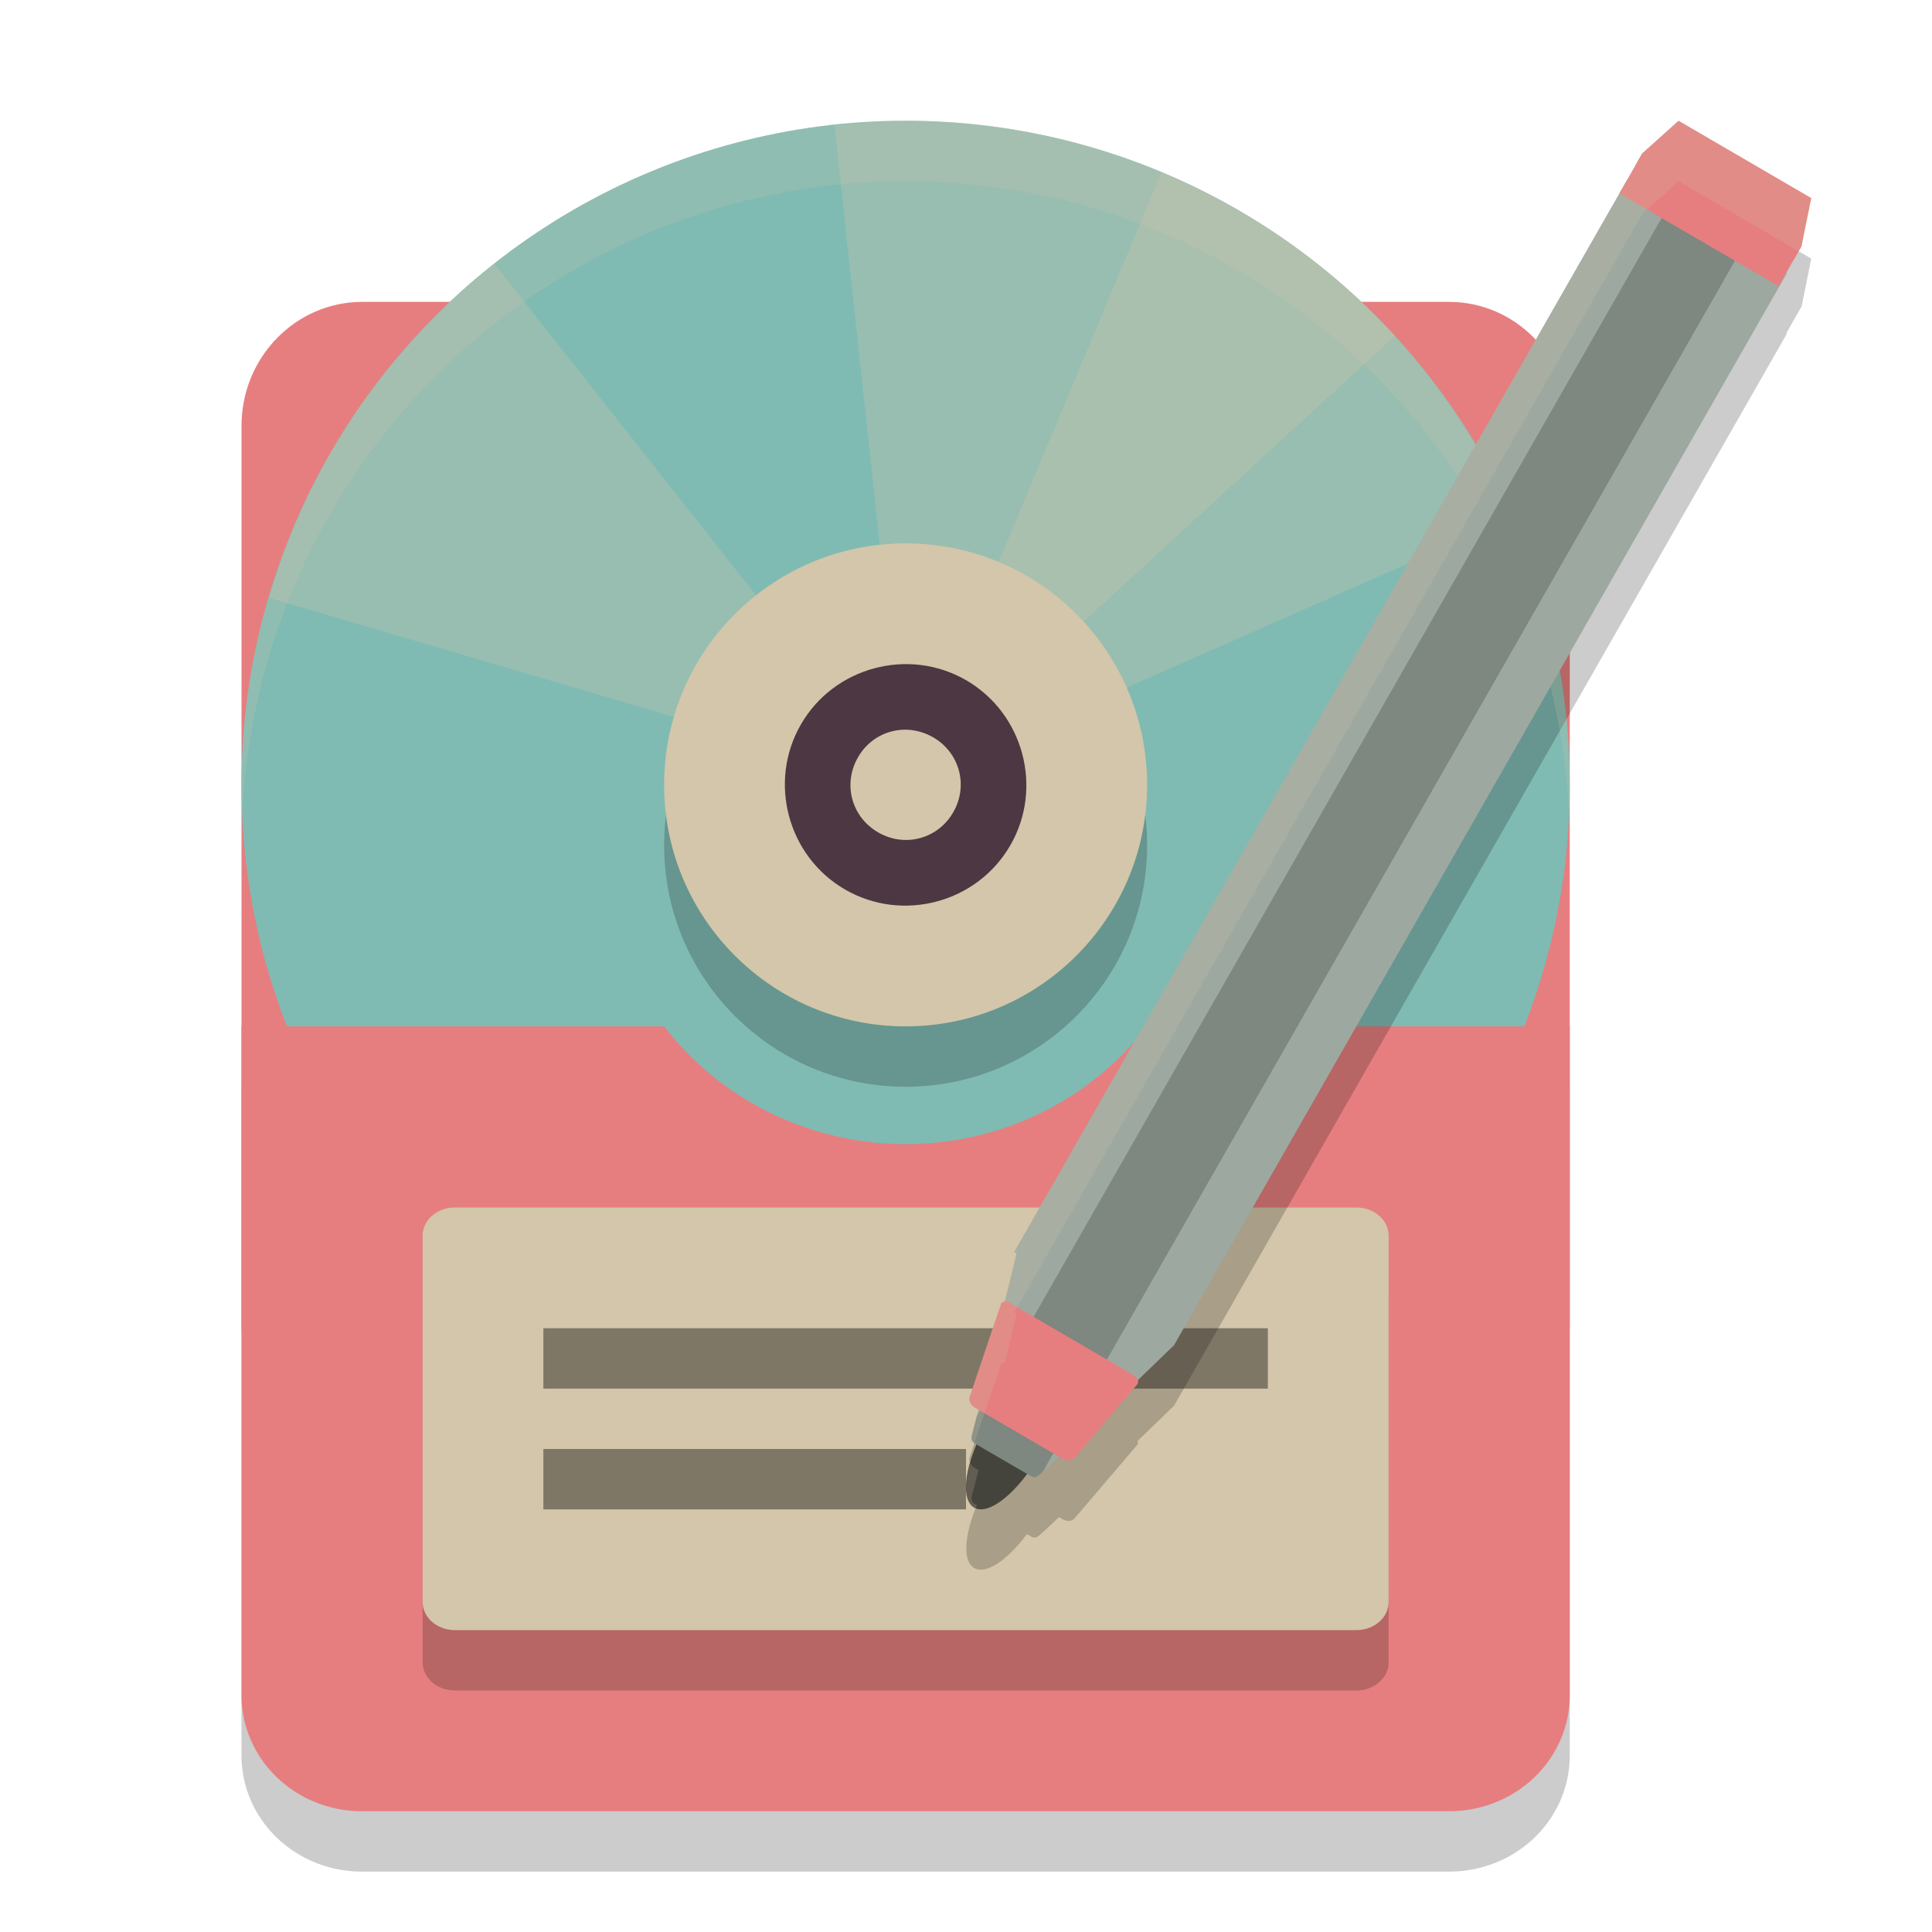 <svg xmlns="http://www.w3.org/2000/svg" width="32" height="32" version="1.1">
 <path style="opacity:0.2" d="M 4,18 V 29.074 C 4,30.141 4.892,31 6,31 H 24 c 1.108,0 2,-0.859 2,-1.926 V 18 H 19 A 5,4.875 0 0 1 15,19.95 5,4.875 0 0 1 11,18 Z"/>
 <path style="fill:#e67e80" d="m 6,5 h 18 c 1.104,0 2,0.92 2,2.054 V 21.946 C 26,23.08 25.104,24 24,24 H 6 C 4.896,24 4,23.08 4,21.946 V 7.054 C 4,5.92 4.896,5 6,5 Z m 0,0"/>
 <circle style="fill:#7fbbb3" cx="15" cy="13" r="11"/>
 <path style="opacity:0.3;fill:#d3c6aa" d="m 15.296,2.004 c -0.494,-0.013 -0.986,0.02 -1.474,0.073 l 0.943,8.742 c 0.448,-0.049 0.915,0.033 1.336,0.276 0.199,0.115 0.365,0.263 0.513,0.424 L 23.103,5.561 C 22.365,4.758 21.494,4.05 20.499,3.475 18.855,2.526 17.068,2.05 15.296,2.004 Z"/>
 <path style="opacity:0.3;fill:#d3c6aa" d="m 19.238,2.861 -3.395,8.12 c 0.086,0.036 0.174,0.067 0.257,0.115 0.421,0.243 0.726,0.608 0.908,1.021 L 25.053,8.569 C 24.144,6.502 22.604,4.691 20.499,3.475 20.087,3.238 19.665,3.04 19.238,2.861 Z"/>
 <path style="opacity:0.3;fill:#d3c6aa" d="m 8.189,4.372 c -1.064,0.839 -1.995,1.884 -2.714,3.129 -0.447,0.774 -0.776,1.581 -1.018,2.402 l 8.437,2.478 c 0.048,-0.165 0.111,-0.327 0.201,-0.482 0.144,-0.249 0.331,-0.456 0.544,-0.624 z"/>
 <circle style="opacity:0.2" cx="15" cy="14" r="4"/>
 <circle style="fill:#d3c6aa" cx="15" cy="13" r="4"/>
 <path style="fill:#d3c6aa" d="m 15.728,11.738 c 0.697,0.402 0.936,1.293 0.533,1.99 -0.402,0.697 -1.293,0.936 -1.989,0.533 -0.697,-0.402 -0.936,-1.293 -0.533,-1.99 0.402,-0.697 1.293,-0.934 1.989,-0.533 z m 0,0"/>
 <path style="fill:#4c3743" d="m 14.482,11.069 c -0.496,0.133 -0.941,0.453 -1.216,0.929 -0.55,0.952 -0.22,2.186 0.732,2.736 0.952,0.55 2.186,0.22 2.736,-0.733 0.55,-0.952 0.218,-2.186 -0.734,-2.736 -0.476,-0.274 -1.022,-0.329 -1.517,-0.196 z m 0.28,1.047 c 0.223,-0.06 0.471,-0.031 0.692,0.095 0.442,0.255 0.589,0.802 0.334,1.244 -0.255,0.442 -0.802,0.587 -1.243,0.332 -0.442,-0.255 -0.589,-0.802 -0.334,-1.244 0.127,-0.221 0.328,-0.368 0.552,-0.427 z"/>
 <path style="fill:#e67e80" d="M 4,17 V 28.074 C 4,29.141 4.892,30 6,30 H 24 c 1.108,0 2,-0.859 2,-1.926 V 17 H 19 A 5,4.875 0 0 1 15,18.95 5,4.875 0 0 1 11,17 Z"/>
 <path style="opacity:0.2" d="M 7.533,21 H 22.467 C 22.761,21 23,21.209 23,21.467 v 6.067 C 23,27.791 22.761,28 22.467,28 H 7.533 C 7.239,28 7,27.791 7,27.533 V 21.467 C 7,21.209 7.239,21 7.533,21 Z m 0,0"/>
 <path style="fill:#d3c6aa" d="M 7.533,20 H 22.467 C 22.761,20 23,20.209 23,20.467 v 6.067 C 23,26.791 22.761,27 22.467,27 H 7.533 C 7.239,27 7,26.791 7,26.533 V 20.467 C 7,20.209 7.239,20 7.533,20 Z m 0,0"/>
 <path style="opacity:0.4" d="m 9,22 v 1 h 12 v -1 z"/>
 <path style="opacity:0.4" d="m 9,24 v 1 h 7 v -1 z"/>
 <path style="opacity:0.2" d="m 27.803,3.001 -0.6,0.537 -0.127,0.223 -0.254,0.443 -10.023,17.533 0.039,0.023 -0.195,0.803 c -0.034,0.004 -0.064,0.019 -0.068,0.051 l -0.514,1.521 c -0.021,0.06 0.009,0.136 0.09,0.182 l 0.057,0.033 -0.111,0.43 c -0.012,0.046 -0.004,0.097 0.045,0.125 l 0.039,0.023 c -0.208,0.494 -0.242,0.928 -0.045,1.043 0.197,0.115 0.553,-0.133 0.873,-0.562 l 0.076,0.045 c 0.049,0.028 0.094,0.009 0.129,-0.023 0,0 0.191,-0.171 0.326,-0.303 l 0.059,0.035 c 0.079,0.046 0.161,0.033 0.201,-0.016 l 1.031,-1.209 c 0.02,-0.02 0.019,-0.046 0.012,-0.072 L 19.447,23.281 29.596,5.527 29.586,5.521 29.713,5.298 29.84,5.076 30,4.283 Z"/>
 <path style="fill:#45443c" d="m 17.224,24.089 c -0.359,0.629 -0.847,1.023 -1.089,0.882 -0.243,-0.142 -0.149,-0.766 0.21,-1.394 0.36,-0.628 0.848,-1.022 1.09,-0.881 0.243,0.142 0.148,0.766 -0.211,1.393 z m 0,0"/>
 <path style="fill:#d3c6aa;opacity:0.2" d="M 15 2 A 11 11 0 0 0 4 13 A 11 11 0 0 0 4.012 13.494 A 11 11 0 0 1 15 3 A 11 11 0 0 1 25.988 13.506 A 11 11 0 0 0 26 13 A 11 11 0 0 0 15 2 z"/>
 <path style="fill:#9da9a0" d="m 26.949,2.982 -10.151,17.755 0.04,0.024 -0.632,2.59 -0.111,0.429 c -0.012,0.046 -0.004,0.096 0.044,0.124 L 17.083,24.453 c 0.049,0.028 0.094,0.008 0.129,-0.024 0,0 0.191,-0.171 0.327,-0.303 L 19.446,22.28 29.596,4.526 27.594,3.358 v -0.001 z"/>
 <path style="opacity:0.2" d="m 27.648,3.39 -11.469,20.067 -0.083,0.322 c -0.012,0.046 -0.004,0.096 0.044,0.124 l 0.943,0.55 c 0.049,0.028 0.094,0.008 0.129,-0.024 0,0 0.051,-0.048 0.064,-0.059 L 28.863,4.098 Z"/>
 <path style="fill:#e67e80" d="m 16.717,21.576 2.044,1.192 c 0.082,0.048 0.116,0.123 0.068,0.17 l -1.031,1.208 c -0.041,0.049 -0.121,0.061 -0.2,0.015 l -1.448,-0.845 c -0.08,-0.046 -0.109,-0.122 -0.088,-0.182 l 0.513,-1.521 c 0.007,-0.053 0.077,-0.075 0.142,-0.038 z m 0,0"/>
 <path style="fill:#e67e80" d="M 27.203,2.538 26.822,3.203 29.459,4.741 29.839,4.075 30,3.281 27.802,2 Z m 0,0"/>
 <path fill="#e67e80" d="m 27.076,2.76 0.127,-0.222 2.637,1.538 -0.127,0.222 z m 0,0"/>
 <path style="fill:#d3c6aa;opacity:0.2" d="M 27.803 2 L 27.203 2.537 L 27.076 2.76 L 26.822 3.203 L 16.799 20.736 L 16.838 20.76 L 16.643 21.562 C 16.608 21.566 16.578 21.582 16.574 21.613 L 16.061 23.135 C 16.04 23.195 16.07 23.27 16.15 23.316 L 16.207 23.35 L 16.096 23.779 C 16.084 23.824 16.093 23.874 16.139 23.902 L 16.574 22.615 C 16.578 22.584 16.608 22.568 16.643 22.564 L 16.838 21.762 L 16.799 21.738 L 26.822 4.205 L 27.076 3.762 L 27.203 3.539 L 27.803 3.002 L 29.791 4.16 L 29.84 4.074 L 30 3.281 L 27.803 2 z M 16.072 24.236 C 15.971 24.593 15.981 24.88 16.135 24.971 C 16.143 24.976 16.155 24.971 16.164 24.975 C 16.17 24.959 16.173 24.945 16.18 24.93 L 16.141 24.906 C 16.092 24.878 16.084 24.827 16.096 24.781 L 16.207 24.352 L 16.15 24.318 C 16.112 24.296 16.088 24.267 16.072 24.236 z"/>
</svg>
